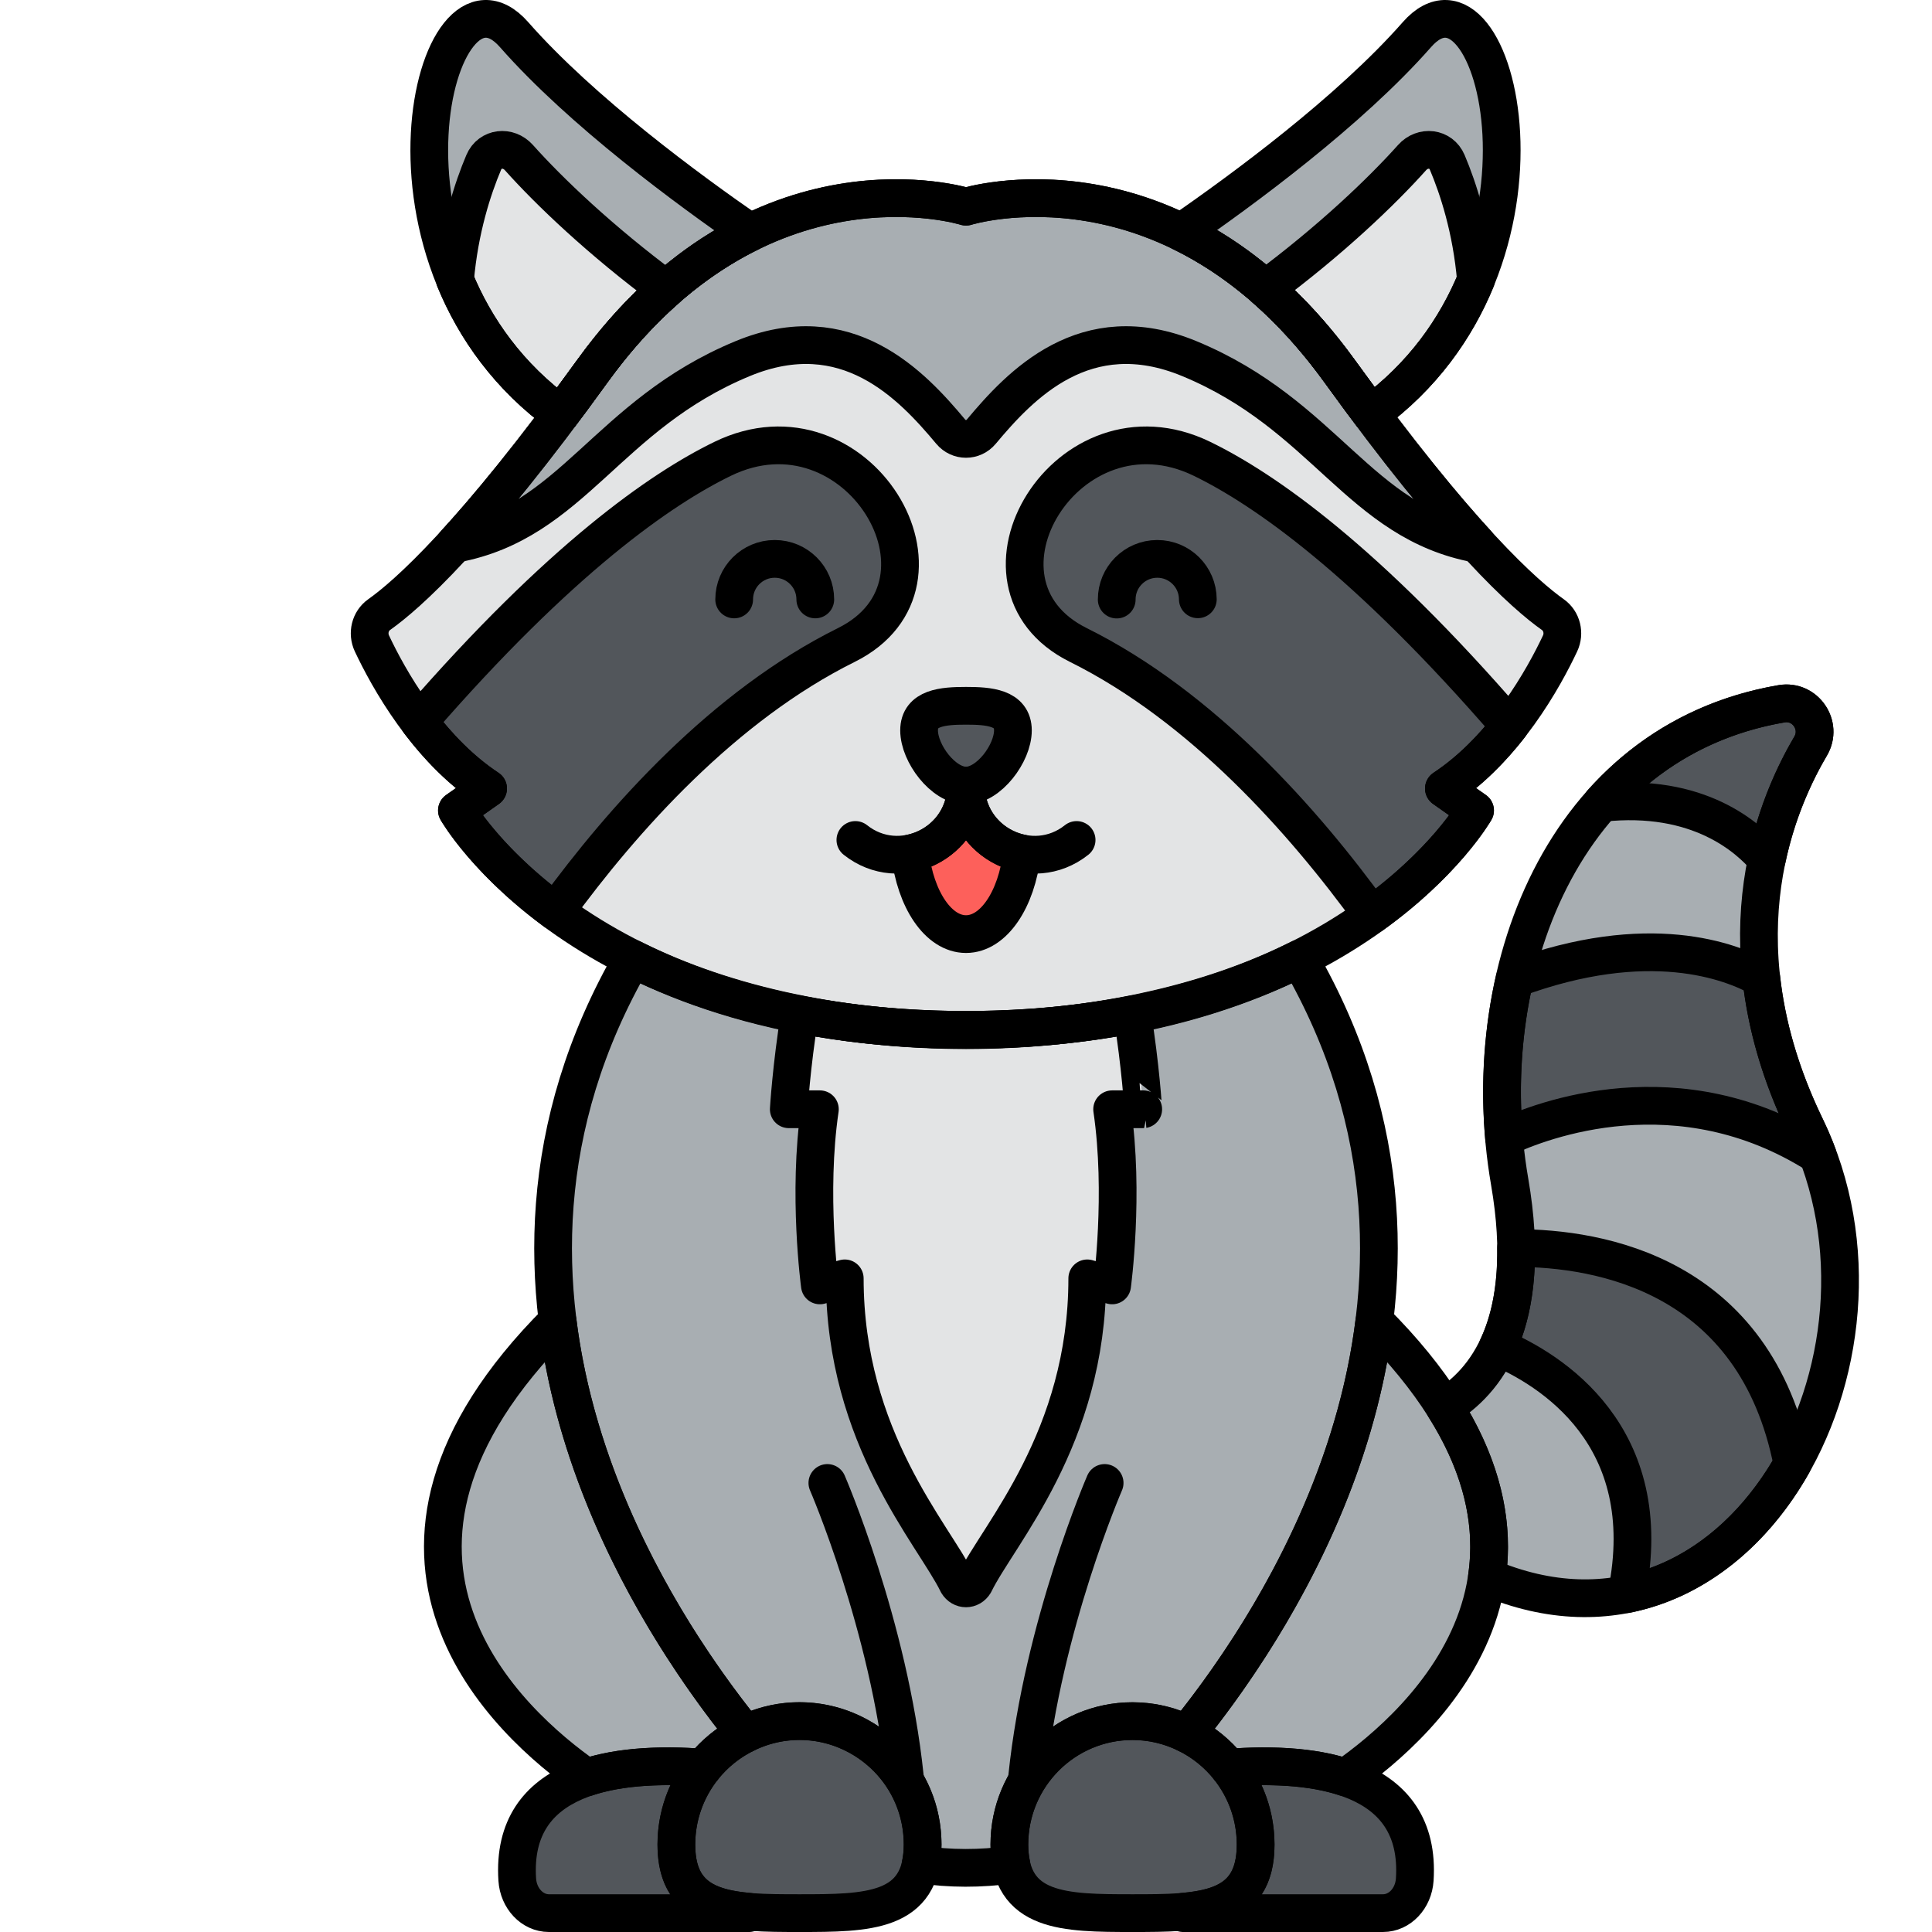 <?xml version="1.0" encoding="utf-8"?>
<!-- Generator: Adobe Illustrator 22.0.0, SVG Export Plug-In . SVG Version: 6.00 Build 0)  -->
<svg version="1.1" xmlns="http://www.w3.org/2000/svg" xmlns:xlink="http://www.w3.org/1999/xlink" x="0px" y="0px"
	 viewBox="0 0 256 256" style="enable-background:new 0 0 256 256;" xml:space="preserve">
<style type="text/css">
	.st0{fill:#F9BD55;}
	.st1{fill:#F4DBCE;}
	.st2{fill:#52565B;}
	.st3{fill:#FD605B;}
	.st4{fill:#F98080;}
	.st5{fill:#F9E63A;}
	.st6{fill:#039BE6;}
	.st7{fill:none;stroke:#000000;stroke-width:5;stroke-linecap:round;stroke-linejoin:round;stroke-miterlimit:10;}
	.st8{fill:#7D3D1A;}
	.st9{fill:#EAA250;}
	.st10{fill:#DD7F57;}
	.st11{fill:#FFC097;}
	.st12{fill:#F49667;}
	.st13{fill:#F89422;}
	.st14{fill:#E3E4E5;}
	.st15{fill:#6E7175;}
	.st16{fill:#46BAF9;}
	.st17{fill:#D9F3FF;}
	.st18{fill:#828487;}
	.st19{fill:#A8AEB2;}
	.st20{fill:#C9CDD1;}
	.st21{fill:#8CD8F9;}
	.st22{fill:#1AA7E5;}
	.st23{fill:#ACE7FC;}
	.st24{fill:#FFFFFF;}
	.st25{fill:#9E512B;}
	.st26{fill:#7ED5FC;}
	.st27{fill:#7CCC4E;}
	.st28{fill:#3AA03A;}
	.st29{fill:#FCB1B1;}
	.st30{fill:#F76E23;}
	.st31{fill:#C16A44;}
	.st32{fill:#B796EA;}
</style>
<g id="Layer_1">
</g>
<g id="Layer_2">
</g>
<g id="Layer_3">
</g>
<g id="Layer_4">
</g>
<g id="Layer_5">
</g>
<g id="Layer_6">
</g>
<g id="Layer_7">
</g>
<g id="Layer_8">
</g>
<g id="Layer_9">
</g>
<g id="Layer_10">
</g>
<g id="Layer_11">
</g>
<g id="Layer_12">
</g>
<g id="Layer_13">
</g>
<g id="Layer_14">
</g>
<g id="Layer_15">
</g>
<g id="Layer_16">
</g>
<g id="Layer_17">
</g>
<g id="Layer_18">
</g>
<g id="Layer_19">
	<g>
		<path class="st2" d="M89.622,244.414c0-3.856,1.339-7.393,3.566-10.189l0,0c-11.43-0.858-25.558,0.856-24.649,14.835
			c0.162,2.498,1.992,4.441,4.203,4.441h26.491v-0.184C93.571,252.833,89.622,251.049,89.622,244.414z"/>
		<path class="st2" d="M162.812,234.225c2.227,2.796,3.566,6.333,3.566,10.189c0,6.635-3.948,8.419-9.611,8.902v0.184h26.491
			c2.21,0,4.04-1.943,4.203-4.441C188.37,235.081,174.242,233.367,162.812,234.225z"/>
		<path class="st19" d="M74.28,54.898c0.327-0.436,0.648-0.861,0.982-1.311c0.225-0.302,0.448-0.604,0.676-0.912
			c0.816-1.106,1.646-2.238,2.503-3.427c6.788-9.407,14.098-15.083,20.965-18.447C91.345,25.24,77.054,14.758,68.115,4.586
			C57.639-7.336,46.724,34.852,74.28,54.898z"/>
		<g>
			<path class="st2" d="M166.378,244.414c0,9.033-7.305,9.086-16.315,9.086s-16.315-0.053-16.315-9.086s7.305-16.355,16.315-16.355
				S166.378,235.381,166.378,244.414z"/>
			<path class="st2" d="M122.253,244.414c0,9.033-7.305,9.086-16.315,9.086s-16.315-0.053-16.315-9.086s7.305-16.355,16.315-16.355
				S122.253,235.381,122.253,244.414z"/>
		</g>
		<path class="st19" d="M182.114,175.048c-2.124,17.178-9.506,32.214-16.506,43.103c-0.006,0.009-0.012,0.018-0.018,0.028
			c-2.578,4.008-5.411,7.93-8.352,11.565c2.175,1.071,4.078,2.603,5.575,4.484c5.146-0.386,10.836-0.253,15.459,1.29
			C188.457,228.42,213.322,206.233,182.114,175.048z"/>
		<path class="st19" d="M98.762,229.743L98.762,229.743L98.762,229.743c-3.223-3.983-6.429-8.447-9.402-13.224
			c-0.005-0.008-0.01-0.017-0.016-0.025c-6.675-10.734-13.441-25.124-15.459-41.446c-31.209,31.185-6.343,53.373,3.842,60.469
			c4.623-1.543,10.313-1.675,15.459-1.29C94.684,232.346,96.588,230.814,98.762,229.743z"/>
		<path class="st19" d="M83.825,127.029c-25.681,44.445,2.044,86.781,14.937,102.714c10.846-5.342,23.491,2.599,23.491,14.671
			c0,0.993-0.103,1.861-0.272,2.649c3.823,0.565,7.979,0.6,12.037,0c-0.169-0.788-0.272-1.656-0.272-2.649
			c0-9.033,7.305-16.355,16.315-16.355c2.579,0,5.008,0.616,7.176,1.684c12.894-15.933,40.619-58.269,14.938-102.714
			C147.01,139.65,109.029,139.669,83.825,127.029z"/>
		<path class="st14" d="M205.762,81.44c-3.652-2.58-12.372-10.252-28.203-32.191C155.532,18.725,128,27.387,128,27.387
			s-27.532-8.662-49.558,21.861C62.61,71.187,53.891,78.86,50.239,81.44c-1.197,0.846-1.592,2.476-0.957,3.824
			c2.125,4.51,7.256,13.848,15.393,19.218l-4.13,2.907c0,0,16.519,29.07,67.454,29.07s67.454-29.07,67.454-29.07l-4.13-2.907
			c8.138-5.37,13.269-14.708,15.393-19.218C207.353,83.916,206.958,82.285,205.762,81.44z"/>
		<path class="st19" d="M177.558,49.249c0.858,1.188,1.687,2.321,2.503,3.427c0.228,0.309,0.452,0.61,0.676,0.912
			c0.318,0.428,0.623,0.832,0.935,1.247c27.446-20.072,16.543-62.158,6.078-50.249c-8.918,10.148-23.163,20.604-31.234,26.175
			C163.406,34.121,170.745,39.806,177.558,49.249z"/>
		<path class="st19" d="M239.275,149.353c-11.36-23.431-4.656-41.491,0.641-50.488c1.616-2.745-0.714-6.15-3.854-5.611
			c-29.012,4.978-40.756,35.887-36.025,63.327c3.251,18.856-3.323,26.653-8.639,29.845c5.289,8.389,6.582,15.95,5.626,22.533
			C230.52,223.255,254.15,180.032,239.275,149.353z"/>
		<path class="st19" d="M177.558,49.249C155.532,18.725,128,27.387,128,27.387s-27.532-8.662-49.558,21.861
			c-7.639,10.586-13.619,17.846-18.176,22.819c15.647-2.883,20.092-17.079,38.137-24.546c13.81-5.715,22.418,3.515,27.573,9.679
			c1.065,1.274,2.983,1.274,4.048,0c5.155-6.164,13.763-15.394,27.573-9.679c18.045,7.467,22.49,21.663,38.137,24.546
			C191.178,67.095,185.198,59.835,177.558,49.249z"/>
		<path class="st14" d="M74.279,54.9c0.327-0.437,0.649-0.862,0.983-1.312c0.225-0.302,0.448-0.604,0.676-0.912
			c0.816-1.106,1.646-2.238,2.503-3.427c3.193-4.425,6.502-8.004,9.825-10.927c-8.698-6.452-15.488-12.939-19.513-17.444
			c-1.397-1.564-3.83-1.314-4.656,0.638c-1.45,3.427-3.223,8.823-3.805,15.592C62.99,43.626,67.458,49.94,74.279,54.9z"/>
		<path class="st14" d="M177.558,49.249c0.858,1.188,1.687,2.321,2.503,3.427c0.228,0.309,0.452,0.61,0.676,0.912
			c0.318,0.428,0.623,0.832,0.935,1.247c6.772-4.951,11.214-11.237,13.899-17.728c-0.581-6.769-2.354-12.165-3.805-15.592
			c-0.825-1.951-3.258-2.201-4.655-0.638c-4.014,4.492-10.775,10.955-19.439,17.39C171.016,41.2,174.346,44.797,177.558,49.249z"/>
		<path class="st2" d="M134.216,96.783c0,3.029-3.187,7.313-6.216,7.313c-3.029,0-6.216-4.284-6.216-7.313
			c0-3.029,3.187-3.262,6.216-3.262C131.029,93.521,134.216,93.754,134.216,96.783z"/>
		<path class="st3" d="M128,104.128c0,4.718-3.41,8.173-7.411,8.958c0.701,6.096,3.749,10.688,7.411,10.688s6.71-4.592,7.411-10.688
			C131.41,112.301,128,108.845,128,104.128z"/>
		<path class="st2" d="M191.325,104.482c3.44-2.27,6.343-5.25,8.709-8.274c-18.981-21.983-32.503-31.398-40.767-35.414
			c-17.759-8.629-32.919,16.459-16.382,24.671c16.41,8.149,29.867,23.323,38.888,35.781c9.787-7.034,13.682-13.856,13.682-13.856
			L191.325,104.482z"/>
		<path class="st2" d="M95.763,60.794c-8.19,3.98-21.54,13.255-40.253,34.816c2.446,3.226,5.499,6.452,9.165,8.872l-4.13,2.907
			c0,0,3.721,6.53,13.047,13.4c9.018-12.37,22.34-27.274,38.552-35.324C128.682,77.253,113.522,52.165,95.763,60.794z"/>
		<path class="st2" d="M215.534,211.235c4.267-21.014-10.123-29.792-17.095-32.741c1.524-3.235,2.516-7.511,2.446-13.124
			c11.052,0.004,31.713,3.492,36.626,28.618C232.527,202.784,224.867,209.355,215.534,211.235z"/>
		<path class="st2" d="M199.294,150.756c-0.616-7.091-0.152-14.268,1.4-21.053c17.78-6.578,28.681-2.336,32.695-0.082
			c0.665,6.016,2.442,12.625,5.887,19.732c0.589,1.214,1.11,2.45,1.58,3.699C222.452,141.388,204.239,148.434,199.294,150.756z"/>
		<path class="st2" d="M212.228,106.391c5.925-6.648,13.858-11.425,23.834-13.137c3.14-0.539,5.47,2.865,3.854,5.611
			c-2.13,3.617-4.484,8.702-5.804,15.009C231.741,111.032,225.08,104.984,212.228,106.391z"/>
		<path class="st14" d="M150.032,134.425c-13.916,2.717-30.141,2.719-44.065,0c-1.107,6.82-1.449,12.558-1.449,12.558h4.12
			c-1.648,11.203,0,23.34,0,23.34l3.296-0.934c0,21.185,11.806,33.947,14.947,40.41c0.539,0.892,1.7,0.892,2.239,0
			c3.148-6.479,14.947-19.212,14.947-40.41l3.295,0.934c0,0,1.648-12.137,0-23.34h4.12
			C151.481,146.983,151.139,141.245,150.032,134.425z"/>
		<g>
			<path class="st7" d="M166.378,244.414c0,9.033-7.305,9.086-16.315,9.086s-16.315-0.053-16.315-9.086s7.305-16.355,16.315-16.355
				S166.378,235.381,166.378,244.414z"/>
			<path class="st7" d="M122.253,244.414c0,9.033-7.305,9.086-16.315,9.086s-16.315-0.053-16.315-9.086s7.305-16.355,16.315-16.355
				S122.253,235.381,122.253,244.414z"/>
		</g>
		<path class="st7" d="M182.114,175.048c-2.124,17.178-9.506,32.214-16.506,43.103c-0.006,0.009-0.012,0.018-0.018,0.028
			c-2.578,4.008-5.411,7.93-8.352,11.565c2.175,1.071,4.078,2.603,5.575,4.484c5.146-0.386,10.836-0.253,15.459,1.29
			C188.457,228.42,213.322,206.233,182.114,175.048z"/>
		<path class="st7" d="M98.762,229.743L98.762,229.743L98.762,229.743c-3.223-3.983-6.429-8.447-9.402-13.224
			c-0.005-0.008-0.01-0.017-0.016-0.025c-6.675-10.734-13.441-25.124-15.459-41.446c-31.209,31.185-6.343,53.373,3.842,60.469
			c4.623-1.543,10.313-1.675,15.459-1.29C94.684,232.346,96.588,230.814,98.762,229.743z"/>
		<path class="st7" d="M89.622,244.414c0-3.856,1.339-7.393,3.566-10.189l0,0c-11.43-0.858-25.558,0.856-24.649,14.835
			c0.162,2.498,1.992,4.441,4.203,4.441h26.491v-0.184C93.571,252.833,89.622,251.049,89.622,244.414z"/>
		<path class="st7" d="M83.825,127.029c-25.681,44.445,2.044,86.781,14.937,102.714c10.846-5.342,23.491,2.599,23.491,14.671
			c0,0.993-0.103,1.861-0.272,2.649c3.823,0.565,7.979,0.6,12.037,0c-0.169-0.788-0.272-1.656-0.272-2.649
			c0-9.033,7.305-16.355,16.315-16.355c2.579,0,5.008,0.616,7.176,1.684c12.894-15.933,40.619-58.269,14.938-102.714
			C147.01,139.65,109.029,139.669,83.825,127.029z"/>
		<g>
			<path class="st7" d="M109.63,196.5c0,0,8.176,18.853,10.265,38.927"/>
			<path class="st7" d="M146.37,196.5c0,0-8.176,18.853-10.265,38.927"/>
		</g>
		<path class="st7" d="M205.762,81.44c-3.652-2.58-12.372-10.252-28.203-32.191C155.532,18.725,128,27.387,128,27.387
			s-27.532-8.662-49.558,21.861C62.61,71.187,53.891,78.86,50.239,81.44c-1.197,0.846-1.592,2.476-0.957,3.824
			c2.125,4.51,7.256,13.848,15.393,19.218l-4.13,2.907c0,0,16.519,29.07,67.454,29.07s67.454-29.07,67.454-29.07l-4.13-2.907
			c8.138-5.37,13.269-14.708,15.393-19.218C207.353,83.916,206.958,82.285,205.762,81.44z"/>
		<path class="st7" d="M177.558,49.249c0.858,1.188,1.687,2.321,2.503,3.427c0.228,0.309,0.452,0.61,0.676,0.912
			c0.318,0.428,0.623,0.832,0.935,1.247c27.446-20.072,16.543-62.158,6.078-50.249c-8.918,10.148-23.163,20.604-31.234,26.175
			C163.406,34.121,170.745,39.806,177.558,49.249z"/>
		<path class="st7" d="M74.28,54.898c0.327-0.436,0.648-0.861,0.982-1.311c0.225-0.302,0.448-0.604,0.676-0.912
			c0.816-1.106,1.646-2.238,2.503-3.427c6.788-9.407,14.098-15.083,20.965-18.447C91.345,25.24,77.054,14.758,68.115,4.586
			C57.639-7.336,46.724,34.852,74.28,54.898z"/>
		<path class="st7" d="M147.971,79.446c-0.01-2.968,2.389-5.381,5.356-5.391c2.968-0.01,5.381,2.389,5.391,5.356"/>
		<path class="st7" d="M97.282,79.429c0-2.968,2.406-5.374,5.374-5.374s5.374,2.406,5.374,5.374"/>
		<path class="st7" d="M113.343,111.3c5.913,4.702,14.657,0.382,14.657-7.172v0.617"/>
		<path class="st7" d="M142.657,111.3c-5.913,4.702-14.657,0.382-14.657-7.172v0.617"/>
		<path class="st7" d="M239.275,149.353c-11.36-23.431-4.656-41.491,0.641-50.488c1.616-2.745-0.714-6.15-3.854-5.611
			c-29.012,4.978-40.756,35.887-36.025,63.327c3.251,18.856-3.323,26.653-8.639,29.845c5.289,8.389,6.582,15.95,5.626,22.533
			C230.52,223.255,254.15,180.032,239.275,149.353z"/>
		<path class="st7" d="M177.558,49.249C155.532,18.725,128,27.387,128,27.387s-27.532-8.662-49.558,21.861
			c-7.639,10.586-13.619,17.846-18.176,22.819c15.647-2.883,20.092-17.079,38.137-24.546c13.81-5.715,22.418,3.515,27.573,9.679
			c1.065,1.274,2.983,1.274,4.048,0c5.155-6.164,13.763-15.394,27.573-9.679c18.045,7.467,22.49,21.663,38.137,24.546
			C191.178,67.095,185.198,59.835,177.558,49.249z"/>
		<path class="st7" d="M74.279,54.9c0.327-0.437,0.649-0.862,0.983-1.312c0.225-0.302,0.448-0.604,0.676-0.912
			c0.816-1.106,1.646-2.238,2.503-3.427c3.193-4.425,6.502-8.004,9.825-10.927c-8.698-6.452-15.488-12.939-19.513-17.444
			c-1.397-1.564-3.83-1.314-4.656,0.638c-1.45,3.427-3.223,8.823-3.805,15.592C62.99,43.626,67.458,49.94,74.279,54.9z"/>
		<path class="st7" d="M177.558,49.249c0.858,1.188,1.687,2.321,2.503,3.427c0.228,0.309,0.452,0.61,0.676,0.912
			c0.318,0.428,0.623,0.832,0.935,1.247c6.772-4.951,11.214-11.237,13.899-17.728c-0.581-6.769-2.354-12.165-3.805-15.592
			c-0.825-1.951-3.258-2.201-4.655-0.638c-4.014,4.492-10.775,10.955-19.439,17.39C171.016,41.2,174.346,44.797,177.558,49.249z"/>
		<path class="st7" d="M134.216,96.783c0,3.029-3.187,7.313-6.216,7.313c-3.029,0-6.216-4.284-6.216-7.313
			c0-3.029,3.187-3.262,6.216-3.262C131.029,93.521,134.216,93.754,134.216,96.783z"/>
		<path class="st7" d="M128,104.128c0,4.718-3.41,8.173-7.411,8.958c0.701,6.096,3.749,10.688,7.411,10.688s6.71-4.592,7.411-10.688
			C131.41,112.301,128,108.845,128,104.128z"/>
		<path class="st7" d="M191.325,104.482c3.44-2.27,6.343-5.25,8.709-8.274c-18.981-21.983-32.503-31.398-40.767-35.414
			c-17.759-8.629-32.919,16.459-16.382,24.671c16.41,8.149,29.867,23.323,38.888,35.781c9.787-7.034,13.682-13.856,13.682-13.856
			L191.325,104.482z"/>
		<path class="st7" d="M95.763,60.794c-8.19,3.98-21.54,13.255-40.253,34.816c2.446,3.226,5.499,6.452,9.165,8.872l-4.13,2.907
			c0,0,3.721,6.53,13.047,13.4c9.018-12.37,22.34-27.274,38.552-35.324C128.682,77.253,113.522,52.165,95.763,60.794z"/>
		<path class="st7" d="M215.534,211.235c4.267-21.014-10.123-29.792-17.095-32.741c1.524-3.235,2.516-7.511,2.446-13.124
			c11.052,0.004,31.713,3.492,36.626,28.618C232.527,202.784,224.867,209.355,215.534,211.235z"/>
		<path class="st7" d="M199.294,150.756c-0.616-7.091-0.152-14.268,1.4-21.053c17.78-6.578,28.681-2.336,32.695-0.082
			c0.665,6.016,2.442,12.625,5.887,19.732c0.589,1.214,1.11,2.45,1.58,3.699C222.452,141.388,204.239,148.434,199.294,150.756z"/>
		<path class="st7" d="M212.228,106.391c5.925-6.648,13.858-11.425,23.834-13.137c3.14-0.539,5.47,2.865,3.854,5.611
			c-2.13,3.617-4.484,8.702-5.804,15.009C231.741,111.032,225.08,104.984,212.228,106.391z"/>
		<path class="st7" d="M150.032,134.425c-13.916,2.717-30.141,2.719-44.065,0c-1.107,6.82-1.449,12.558-1.449,12.558h4.12
			c-1.648,11.203,0,23.34,0,23.34l3.296-0.934c0,21.185,11.806,33.947,14.947,40.41c0.539,0.892,1.7,0.892,2.239,0
			c3.148-6.479,14.947-19.212,14.947-40.41l3.295,0.934c0,0,1.648-12.137,0-23.34h4.12
			C151.481,146.983,151.139,141.245,150.032,134.425z"/>
		<path class="st7" d="M162.812,234.225c2.227,2.796,3.566,6.333,3.566,10.189c0,6.635-3.948,8.419-9.611,8.902v0.184h26.491
			c2.21,0,4.04-1.943,4.203-4.441C188.37,235.081,174.242,233.367,162.812,234.225z"/>
	</g>
</g>
<g id="Layer_20">
</g>
<g id="Layer_21">
</g>
<g id="Layer_22">
</g>
<g id="Layer_23">
</g>
<g id="Layer_24">
</g>
<g id="Layer_25">
</g>
<g id="Layer_26">
</g>
<g id="Layer_27">
</g>
<g id="Layer_28">
</g>
<g id="Layer_29">
</g>
<g id="Layer_30">
</g>
<g id="Layer_31">
</g>
<g id="Layer_32">
</g>
<g id="Layer_33">
</g>
<g id="Layer_34">
</g>
<g id="Layer_35">
</g>
<g id="Layer_36">
</g>
<g id="Layer_37">
</g>
<g id="Layer_38">
</g>
<g id="Layer_39">
</g>
<g id="Layer_40">
</g>
<g id="Layer_41">
</g>
<g id="Layer_42">
</g>
<g id="Layer_43">
</g>
<g id="Layer_44">
</g>
<g id="Layer_45">
</g>
<g id="Layer_46">
</g>
<g id="Layer_47">
</g>
<g id="Layer_48">
</g>
<g id="Layer_49">
</g>
<g id="Layer_50">
</g>
<g id="Layer_51">
</g>
<g id="Layer_52">
</g>
<g id="Layer_53">
</g>
<g id="Layer_54">
</g>
<g id="Layer_55">
</g>
<g id="Layer_56">
</g>
<g id="Layer_57">
</g>
<g id="Layer_58">
</g>
<g id="Layer_59">
</g>
<g id="Layer_60">
</g>
<g id="Layer_61">
</g>
<g id="Layer_62">
</g>
<g id="Layer_63">
</g>
<g id="Layer_64">
</g>
<g id="Layer_65">
</g>
<g id="Layer_66">
</g>
<g id="Layer_67">
</g>
<g id="Layer_68">
</g>
<g id="Layer_69">
</g>
<g id="Layer_70">
</g>
<g id="Layer_71">
</g>
<g id="Layer_72">
</g>
<g id="Layer_73">
</g>
<g id="Layer_74">
</g>
<g id="Layer_75">
</g>
<g id="Layer_76">
</g>
<g id="Layer_77">
</g>
<g id="Layer_78">
</g>
<g id="Layer_79">
</g>
<g id="Layer_80">
</g>
<g id="Layer_81">
</g>
<g id="Layer_82">
</g>
<g id="Layer_83">
</g>
<g id="Layer_84">
</g>
<g id="Layer_85">
</g>
<g id="Layer_86">
</g>
<g id="Layer_87">
</g>
<g id="Layer_88">
</g>
<g id="Layer_89">
</g>
<g id="Layer_90">
</g>
<g id="Layer_91">
</g>
<g id="Layer_92">
</g>
<g id="Layer_93">
</g>
<g id="Layer_94">
</g>
<g id="Layer_95">
</g>
<g id="Layer_96">
</g>
<g id="Layer_97">
</g>
<g id="Layer_98">
</g>
<g id="Layer_99">
</g>
<g id="Layer_100">
</g>
</svg>
